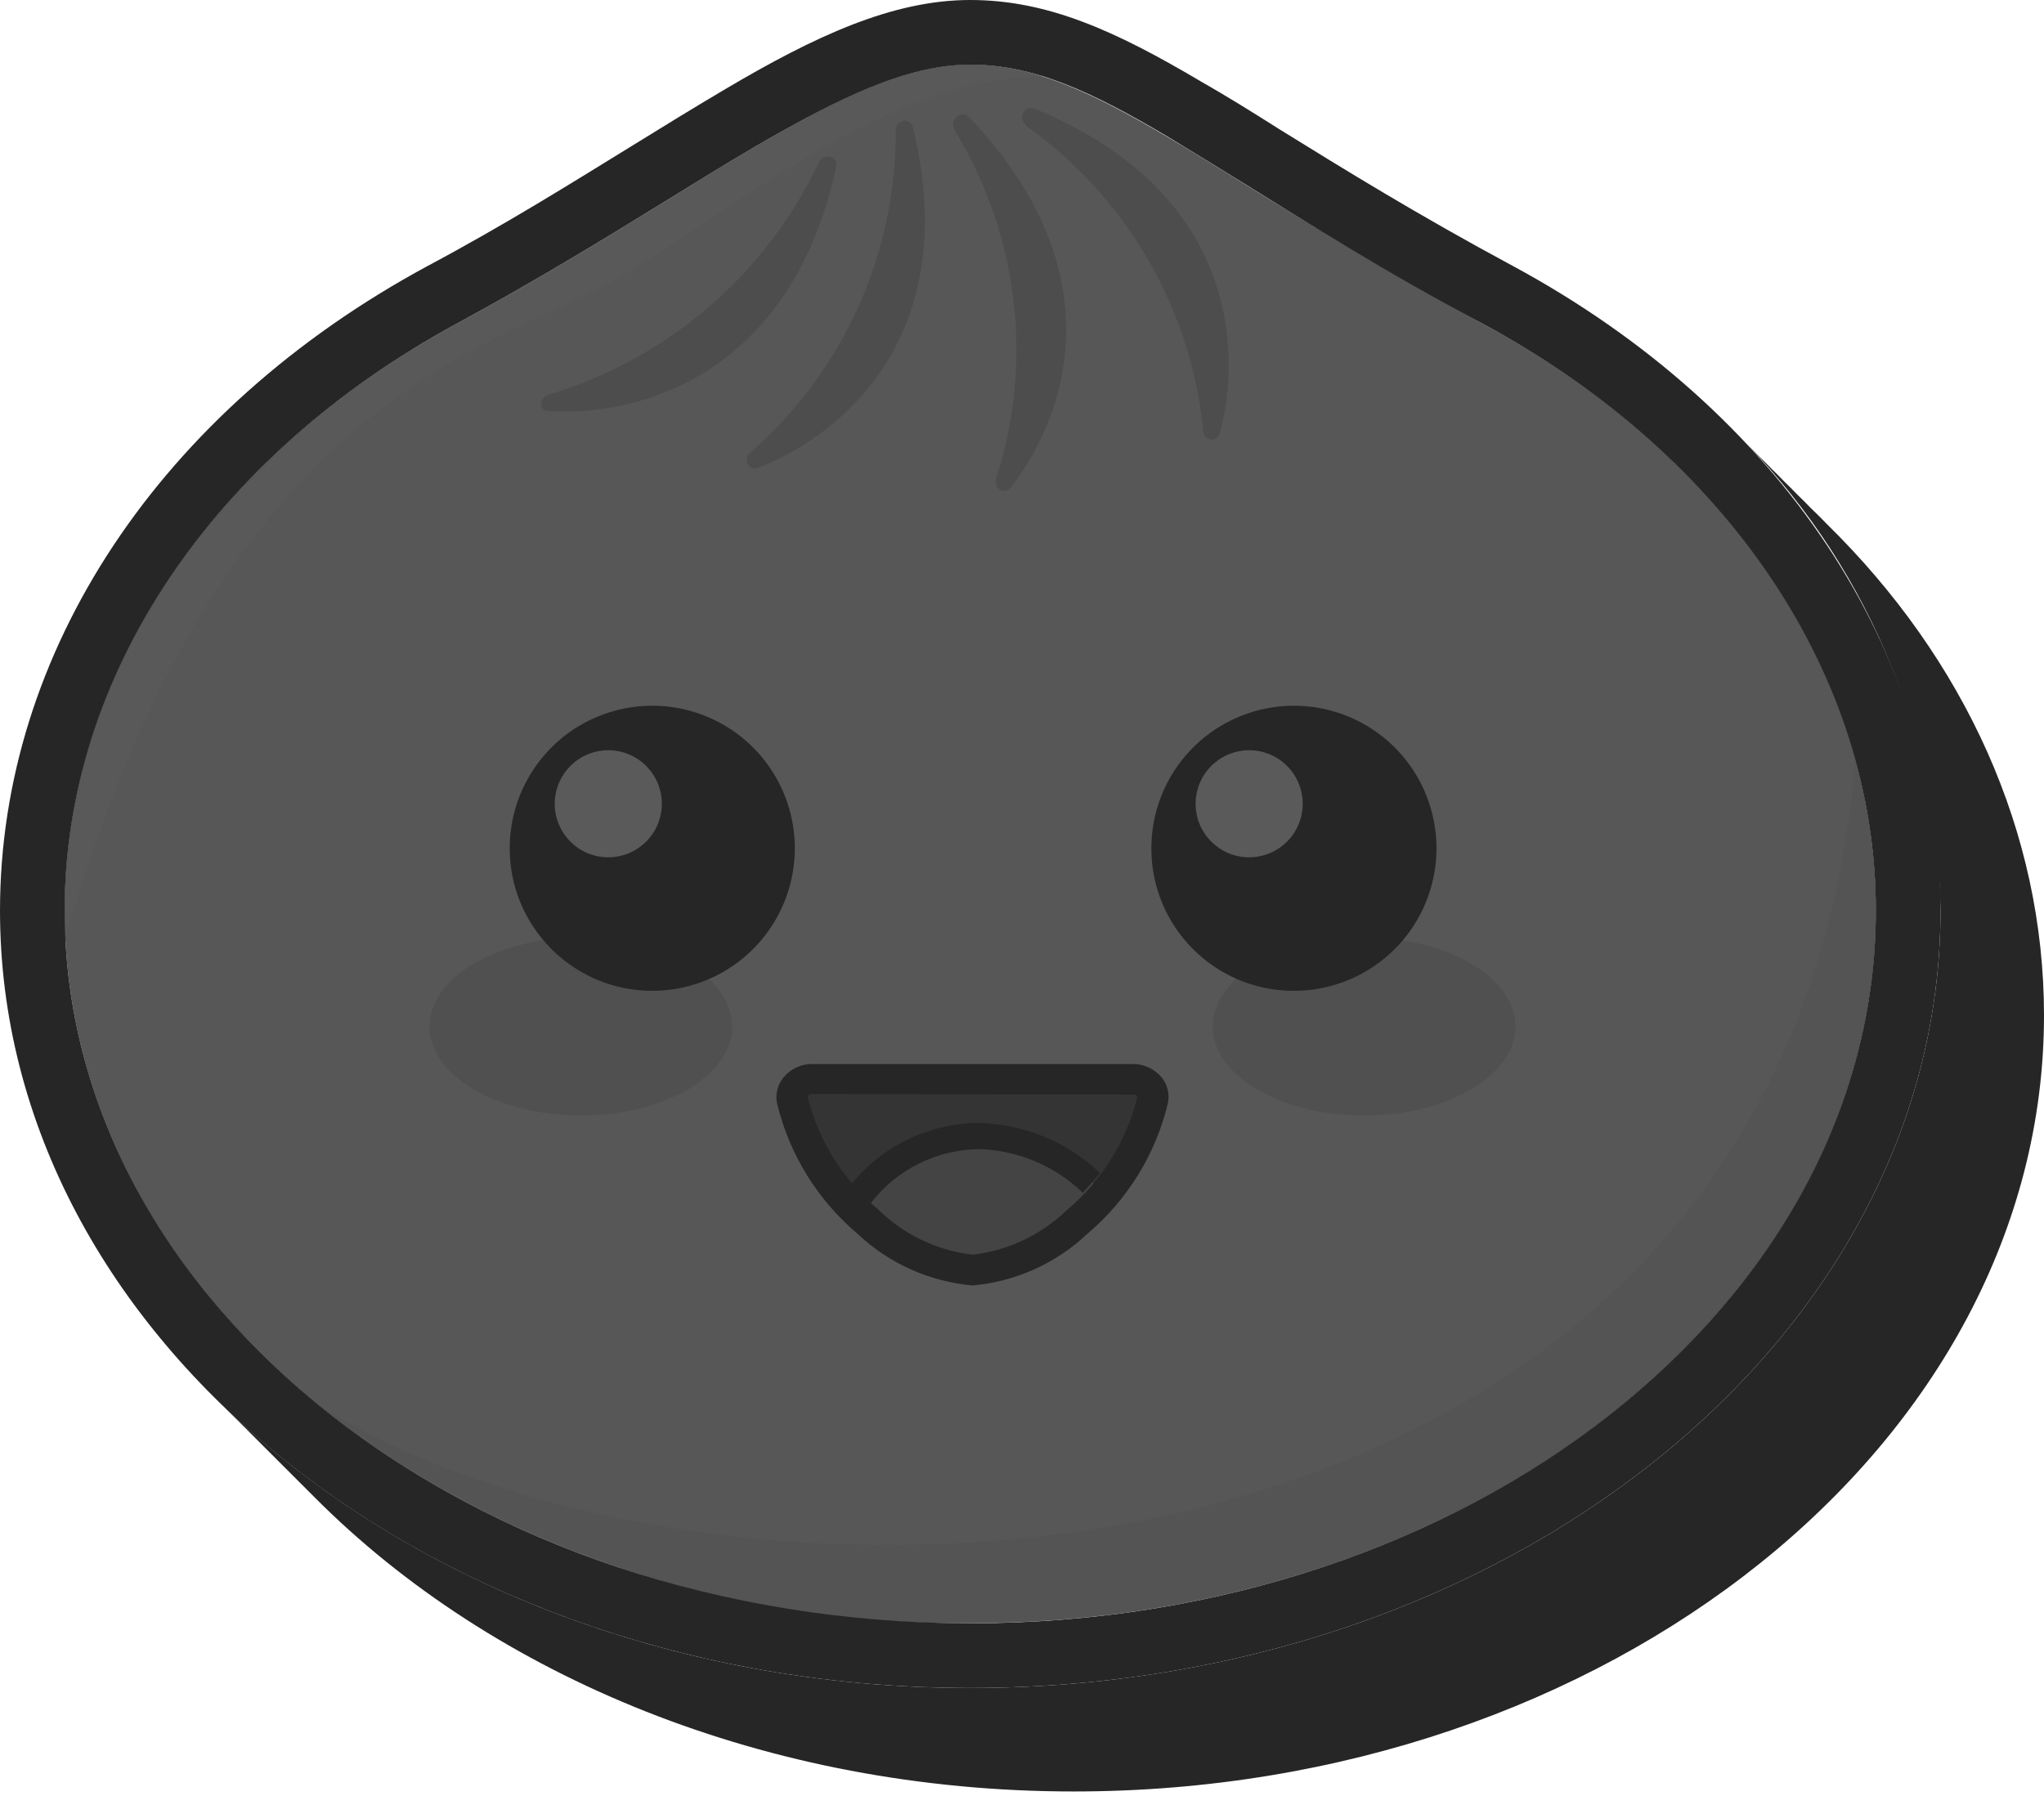 <?xml version="1.0" encoding="UTF-8"?>
<svg width="256px" height="225px" viewBox="0 0 256 225" version="1.1" xmlns="http://www.w3.org/2000/svg" preserveAspectRatio="xMidYMid">
    <title>bun</title>
    <g>
        <path d="M228.747,65.588 C228.229,65.037 227.678,64.486 227.127,63.968 C226.576,63.449 226.058,62.866 225.507,62.347 C224.956,61.829 224.437,61.246 223.887,60.727 C223.336,60.209 222.817,59.625 222.266,59.107 C221.715,58.588 221.197,58.005 220.646,57.487 C220.095,56.968 219.577,56.385 219.026,55.866 C218.475,55.348 217.956,54.765 217.406,54.246 C233.479,70.043 242.687,91.532 243.038,114.066 C243.038,167.761 188.533,211.443 121.519,211.443 C83.994,211.443 50.422,197.736 28.095,176.251 L29.715,177.871 L31.336,179.492 L32.956,181.112 L34.576,182.732 L36.196,184.352 L37.817,185.973 L39.437,187.593 C61.732,209.985 96.049,224.405 134.481,224.405 C201.495,224.405 256,180.723 256,127.19 C256,104.312 246.149,82.633 228.747,65.588 Z" fill="rgb(38,38,38)"></path>
        <g>
            <path d="M234.937,114.066 C234.937,163.354 184.158,203.309 121.519,203.309 C58.88,203.309 8.101,163.354 8.101,114.066 C8.101,83.508 27.544,56.514 57.422,40.506 C87.299,24.498 105.9,8.101 121.519,8.101 C137.138,8.101 150.489,21.485 185.616,40.506 C215.494,56.514 234.937,83.508 234.937,114.066 Z" fill="rgb(87,87,87)"></path>
            <path d="M234.937,114.066 C234.921,107.734 234.049,101.434 232.344,95.336 C223.498,203.245 91.868,208.429 40.117,176.154 C63.381,194.185 92.089,203.762 121.519,203.309 C184.061,203.309 234.937,163.289 234.937,114.066 Z" fill="rgb(84,84,84)"></path>
            <path d="M77.869,34.576 C92.354,25.892 111.603,9.592 130.528,9.559 C127.616,8.618 124.579,8.127 121.519,8.101 C113.677,8.101 105.316,12.152 94.785,18.244 C91.123,20.383 87.332,22.748 83.313,25.211 C75.763,29.877 67.111,35.159 57.389,40.442 C26.54,57.13 8.101,84.642 8.101,114.066 C8.101,115.362 8.101,116.658 8.101,117.922 C27.739,48.543 63.417,43.261 77.869,34.576 Z" fill="rgb(89,89,89)"></path>
            <path d="M112.186,16.3 C112.278,31.783 105.617,46.538 93.942,56.709 C93.035,57.519 93.748,59.074 94.914,58.621 C105.835,54.376 120.579,41.673 114.357,16.041 C114.098,14.582 112.186,14.971 112.186,16.3 Z M119.542,16.3 C127.566,29.392 129.472,45.335 124.759,59.949 C124.371,61.084 125.764,62.056 126.542,61.116 C133.638,52.043 139.828,34.025 121.292,14.582 C120.352,13.74 118.894,15.036 119.542,16.17 L119.542,16.3 Z M128.486,15.749 C141.049,24.643 149.145,38.542 150.684,53.857 C150.615,54.424 151.004,54.944 151.567,55.039 C152.13,55.135 152.668,54.771 152.79,54.214 C155.771,42.904 154.086,23.623 129.555,13.61 C128.259,13.092 127.417,14.842 128.486,15.619 L128.486,15.749 Z M68.666,49.45 C83.604,44.987 95.94,34.384 102.594,20.286 C103.178,19.119 105.025,19.573 104.733,20.869 C99.127,46.793 80.365,52.205 68.699,51.492 C67.467,51.524 67.5,49.807 68.666,49.45 Z" fill="rgb(77,77,77)"></path>
            <path d="M121.519,211.443 C54.505,211.443 0,167.761 0,114.066 C0,81.661 20.026,51.427 53.566,33.312 C63.287,28.128 71.615,22.91 79.036,18.341 C83.119,15.814 86.975,13.448 90.702,11.245 C102.076,4.504 111.797,0 121.519,0 C131.241,0 139.731,3.889 150.359,10.175 C153.6,12.022 156.841,14.031 160.308,16.235 C168.377,21.225 177.483,26.864 189.472,33.312 C223.012,51.427 243.038,81.628 243.038,114.066 C243.038,167.761 188.533,211.443 121.519,211.443 Z M121.519,8.101 C113.677,8.101 105.316,12.152 94.785,18.244 C91.123,20.383 87.332,22.748 83.313,25.211 C75.763,29.877 67.111,35.159 57.389,40.442 C26.54,57.13 8.101,84.642 8.101,114.066 C8.101,163.289 58.977,203.342 121.519,203.342 C184.061,203.342 234.937,163.289 234.937,114.066 C234.937,84.642 216.498,57.13 185.616,40.506 C173.367,34.025 163.808,27.933 156.063,23.137 C152.531,20.966 149.29,18.957 146.341,17.175 C136.523,11.342 129.361,8.101 121.519,8.101 Z" fill="rgb(38,38,38)"></path>
        </g>
        <g transform="translate(97.242, 133.28)">
            <path d="M47.123,4.442 C45.667,10.404 42.353,15.749 37.66,19.705 C34.137,23.12 29.576,25.264 24.698,25.797 C19.674,25.348 14.953,23.199 11.315,19.705 C6.67,15.73 3.403,10.387 1.982,4.442 C1.887,3.726 2.128,3.007 2.635,2.494 C3.142,1.98 3.858,1.73 4.575,1.817 L44.563,1.817 C45.274,1.741 45.98,1.996 46.48,2.508 C46.979,3.02 47.216,3.733 47.123,4.442 L47.123,4.442 Z" fill="rgb(52,52,52)"></path>
            <path d="M11.315,19.964 C14.946,23.46 19.65,25.63 24.666,26.121 C29.671,25.622 34.362,23.454 37.984,19.964 C39.143,18.884 40.226,17.725 41.225,16.496 C37.19,11.919 31.445,9.211 25.346,9.011 C18.793,9.166 12.734,12.534 9.144,18.019 C9.889,18.7 10.537,19.348 11.315,19.964 Z" fill="rgb(68,68,68)"></path>
            <path d="M11.834,17.404 C15.089,13.196 20.092,10.713 25.411,10.663 C30.264,10.807 34.888,12.76 38.373,16.14 C39.119,15.33 39.832,14.487 40.512,13.645 C36.39,9.719 30.941,7.486 25.249,7.391 C19.09,7.444 13.277,10.249 9.403,15.038 C10.169,15.871 10.981,16.66 11.834,17.404 L11.834,17.404 Z" fill="rgb(38,38,38)"></path>
            <path d="M24.569,27.741 C19.169,27.268 14.087,24.984 10.149,21.26 C5.132,17.017 1.602,11.284 0.071,4.895 C-0.152,3.743 0.158,2.553 0.913,1.655 C1.813,0.568 3.165,-0.042 4.575,0.002 L44.563,0.002 C45.97,-0.027 47.316,0.58 48.224,1.655 C48.973,2.556 49.271,3.748 49.035,4.895 L49.035,4.895 C47.503,11.284 43.973,17.017 38.957,21.26 C35.026,24.977 29.957,27.261 24.569,27.741 L24.569,27.741 Z M4.575,3.761 C4.056,3.761 3.927,3.988 3.894,4.053 C5.264,9.593 8.363,14.553 12.741,18.214 C15.942,21.368 20.105,23.364 24.569,23.885 C29.021,23.37 33.179,21.399 36.397,18.279 C40.761,14.612 43.848,9.653 45.211,4.118 C45.067,3.906 44.816,3.794 44.563,3.826 L4.575,3.761 Z" fill="rgb(38,38,38)"></path>
        </g>
        <g transform="translate(53.792, 88.401)">
            <ellipse fill="rgb(80,80,80)" cx="117.047" cy="40.183" rx="18.957" ry="11.147"></ellipse>
            <ellipse fill="rgb(80,80,80)" cx="18.957" cy="40.183" rx="18.957" ry="11.147"></ellipse>
            <path d="M27.868,35.711 C35.093,35.724 41.614,31.382 44.387,24.711 C47.161,18.04 45.642,10.355 40.538,5.242 C35.434,0.128 27.751,-1.405 21.075,1.357 C14.399,4.118 10.046,10.631 10.046,17.856 C10.046,27.704 18.02,35.693 27.868,35.711 L27.868,35.711 Z M108.136,35.711 C115.369,35.763 121.919,31.447 124.724,24.779 C127.528,18.111 126.033,10.41 120.937,5.277 C115.841,0.143 108.151,-1.408 101.463,1.348 C94.775,4.103 90.41,10.622 90.41,17.856 C90.392,27.674 98.318,35.657 108.136,35.711 L108.136,35.711 Z" fill="rgb(38,38,38)"></path>
            <path d="M22.359,18.99 C25.075,19.003 27.531,17.377 28.58,14.872 C29.628,12.366 29.062,9.476 27.147,7.55 C25.231,5.625 22.343,5.045 19.832,6.082 C17.322,7.118 15.684,9.566 15.684,12.282 C15.684,15.974 18.668,18.972 22.359,18.99 Z M102.627,18.99 C105.343,19.003 107.799,17.377 108.847,14.872 C109.896,12.366 109.33,9.476 107.414,7.55 C105.498,5.625 102.61,5.045 100.1,6.082 C97.589,7.118 95.951,9.566 95.951,12.282 C95.951,15.949 98.895,18.937 102.562,18.99 L102.627,18.99 Z" fill="rgb(90,90,90)"></path>
        </g>
    </g>
</svg>
